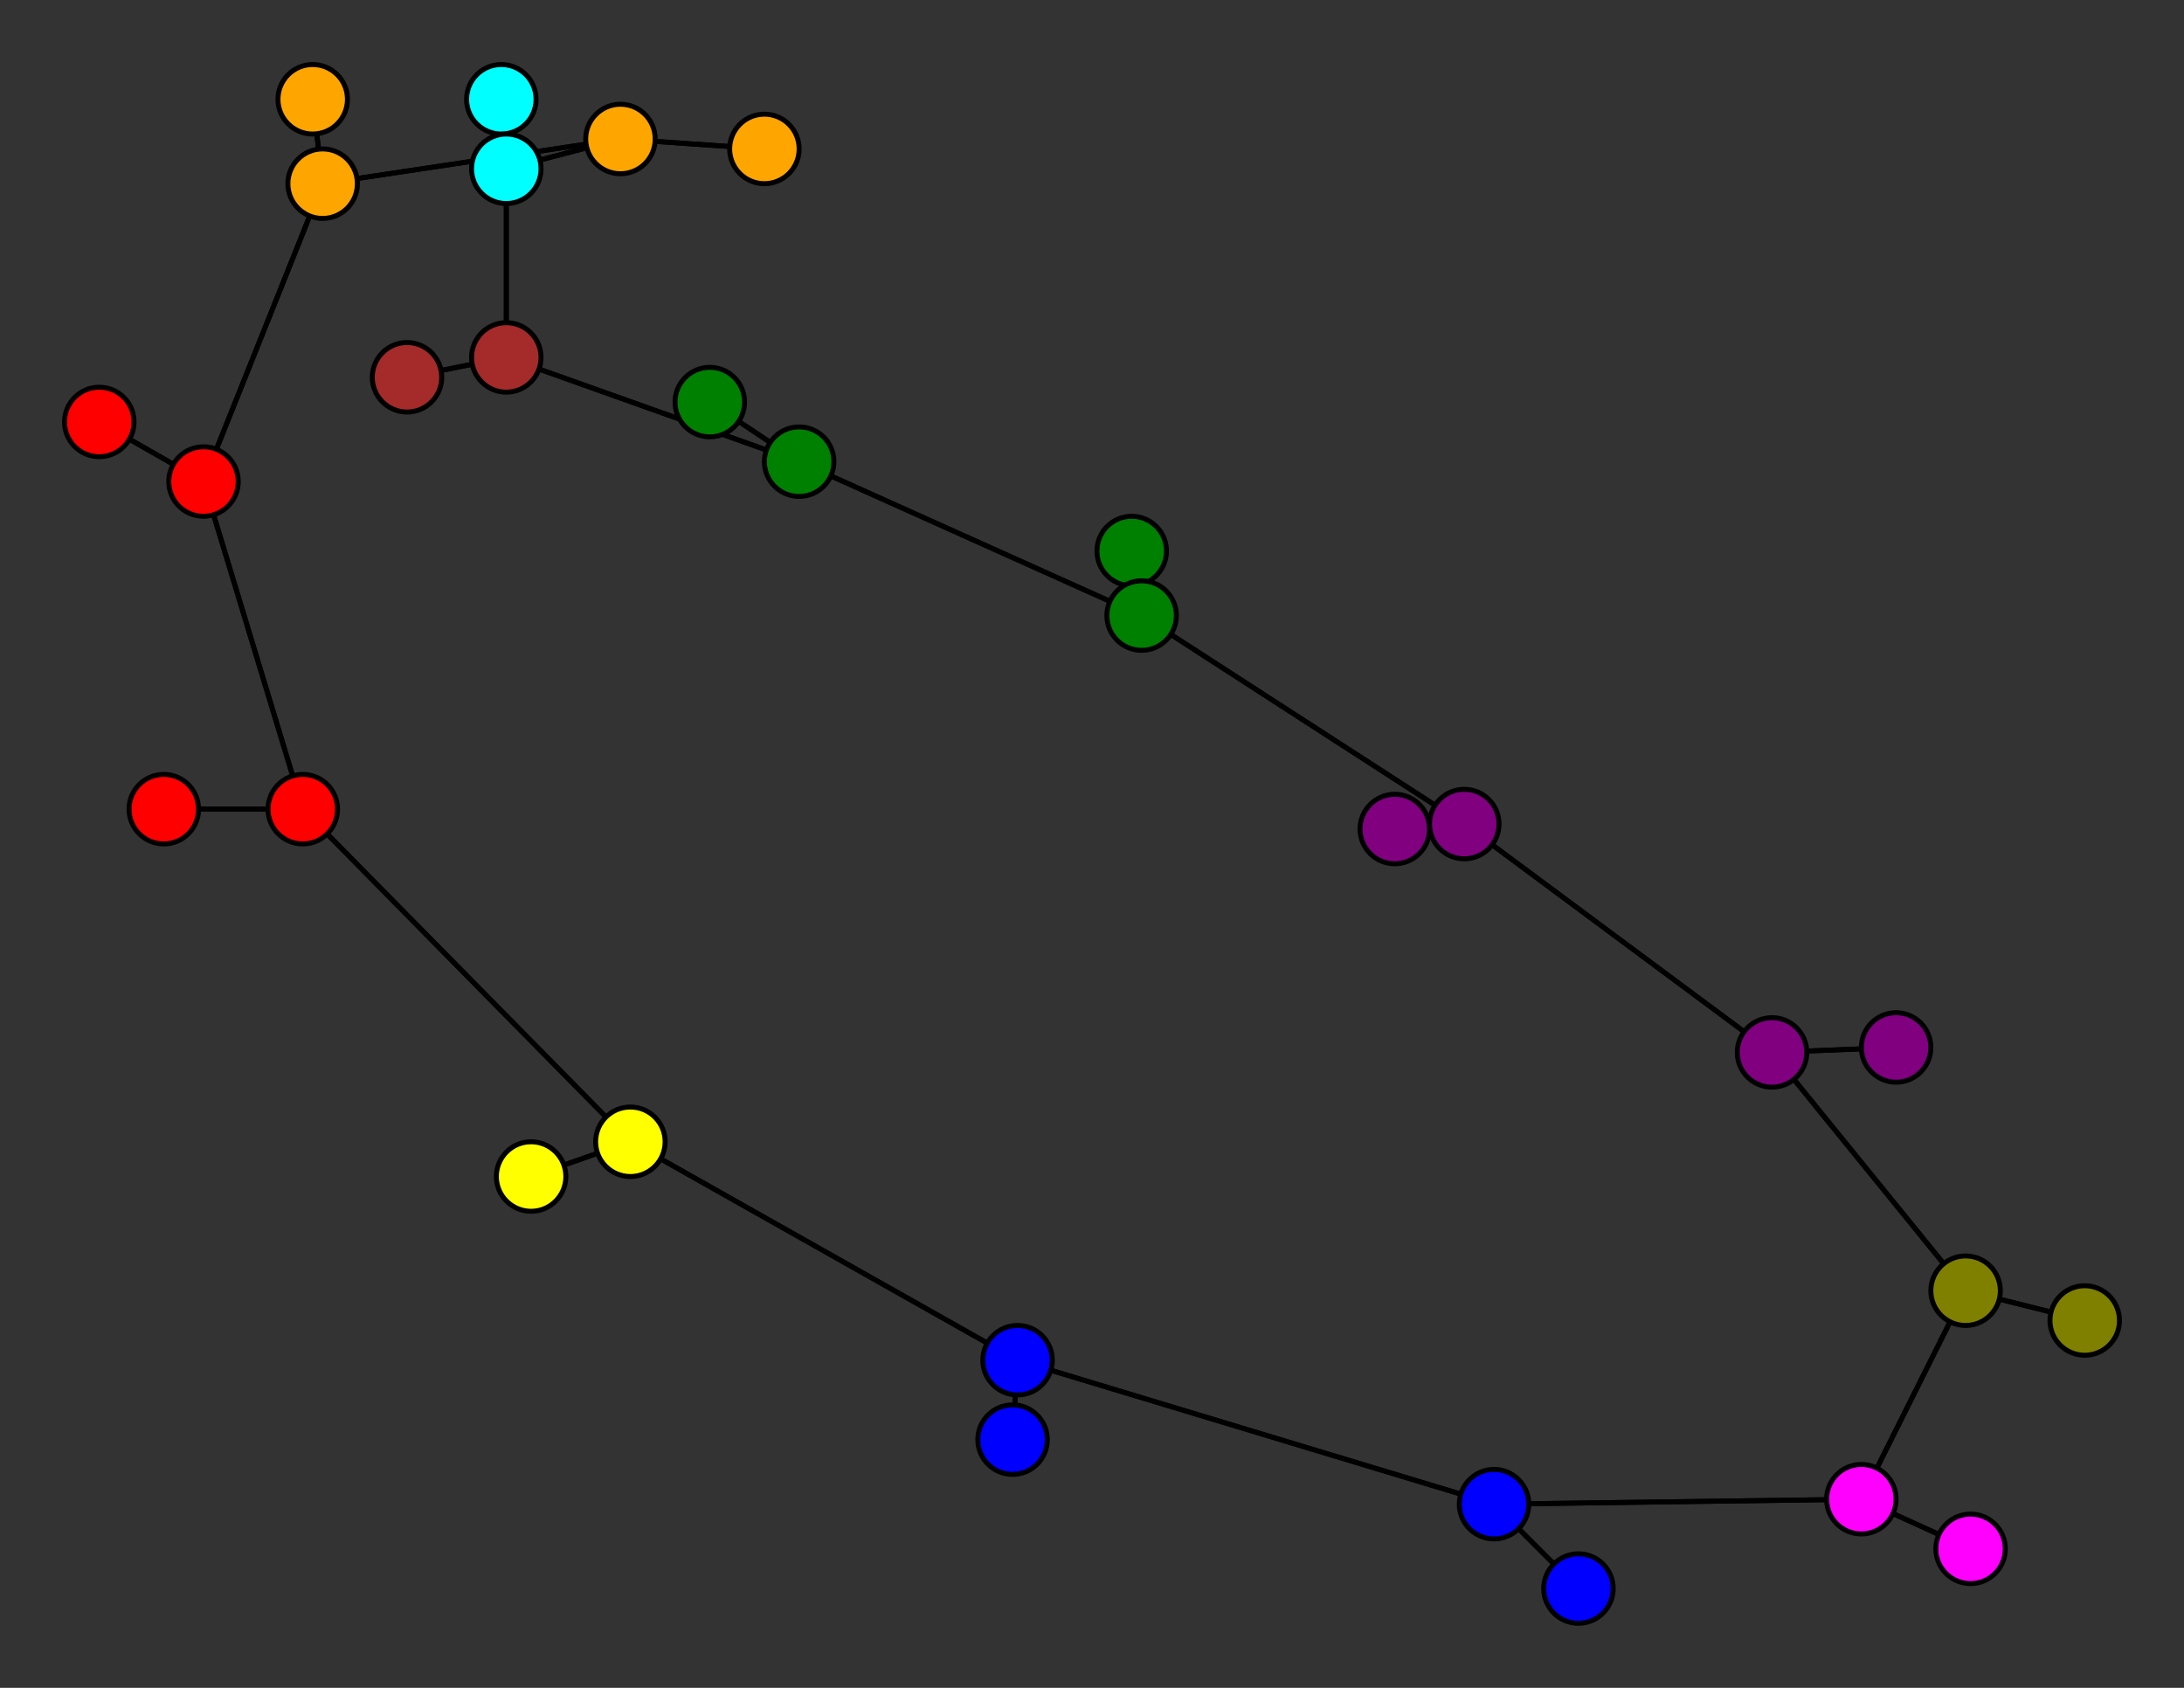 <svg width="440" height="340" xmlns="http://www.w3.org/2000/svg">
<rect width="100%" height="100%" fill="#333333" stroke="none"/>
<path stroke-width="1" stroke="black" d="M 33 163 61 163"/>
<path stroke-width="1" stroke="black" d="M 101 20 102 34"/>
<path stroke-width="1" stroke="black" d="M 102 34 125 28"/>
<path stroke-width="1" stroke="black" d="M 102 34 101 20"/>
<path stroke-width="1" stroke="black" d="M 102 34 102 72"/>
<path stroke-width="1" stroke="black" d="M 204 290 205 274"/>
<path stroke-width="1" stroke="black" d="M 205 274 301 303"/>
<path stroke-width="1" stroke="black" d="M 205 274 127 230"/>
<path stroke-width="1" stroke="black" d="M 205 274 204 290"/>
<path stroke-width="1" stroke="black" d="M 82 76 102 72"/>
<path stroke-width="1" stroke="black" d="M 102 72 161 93"/>
<path stroke-width="1" stroke="black" d="M 102 72 102 34"/>
<path stroke-width="1" stroke="black" d="M 102 72 82 76"/>
<path stroke-width="1" stroke="black" d="M 396 260 420 266"/>
<path stroke-width="1" stroke="black" d="M 20 85 41 97"/>
<path stroke-width="1" stroke="black" d="M 41 97 20 85"/>
<path stroke-width="1" stroke="black" d="M 41 97 65 37"/>
<path stroke-width="1" stroke="black" d="M 228 111 230 124"/>
<path stroke-width="1" stroke="black" d="M 230 124 161 93"/>
<path stroke-width="1" stroke="black" d="M 230 124 228 111"/>
<path stroke-width="1" stroke="black" d="M 230 124 295 166"/>
<path stroke-width="1" stroke="black" d="M 63 20 65 37"/>
<path stroke-width="1" stroke="black" d="M 65 37 125 28"/>
<path stroke-width="1" stroke="black" d="M 65 37 41 97"/>
<path stroke-width="1" stroke="black" d="M 65 37 63 20"/>
<path stroke-width="1" stroke="black" d="M 281 167 295 166"/>
<path stroke-width="1" stroke="black" d="M 295 166 357 212"/>
<path stroke-width="1" stroke="black" d="M 41 97 61 163"/>
<path stroke-width="1" stroke="black" d="M 396 260 357 212"/>
<path stroke-width="1" stroke="black" d="M 396 260 375 302"/>
<path stroke-width="1" stroke="black" d="M 420 266 396 260"/>
<path stroke-width="1" stroke="black" d="M 61 163 33 163"/>
<path stroke-width="1" stroke="black" d="M 61 163 127 230"/>
<path stroke-width="1" stroke="black" d="M 61 163 41 97"/>
<path stroke-width="1" stroke="black" d="M 318 320 301 303"/>
<path stroke-width="1" stroke="black" d="M 301 303 318 320"/>
<path stroke-width="1" stroke="black" d="M 301 303 375 302"/>
<path stroke-width="1" stroke="black" d="M 301 303 205 274"/>
<path stroke-width="1" stroke="black" d="M 154 30 125 28"/>
<path stroke-width="1" stroke="black" d="M 125 28 154 30"/>
<path stroke-width="1" stroke="black" d="M 125 28 102 34"/>
<path stroke-width="1" stroke="black" d="M 125 28 65 37"/>
<path stroke-width="1" stroke="black" d="M 107 237 127 230"/>
<path stroke-width="1" stroke="black" d="M 127 230 61 163"/>
<path stroke-width="1" stroke="black" d="M 127 230 107 237"/>
<path stroke-width="1" stroke="black" d="M 127 230 205 274"/>
<path stroke-width="1" stroke="black" d="M 143 81 161 93"/>
<path stroke-width="1" stroke="black" d="M 161 93 143 81"/>
<path stroke-width="1" stroke="black" d="M 161 93 102 72"/>
<path stroke-width="1" stroke="black" d="M 161 93 230 124"/>
<path stroke-width="1" stroke="black" d="M 397 312 375 302"/>
<path stroke-width="1" stroke="black" d="M 375 302 301 303"/>
<path stroke-width="1" stroke="black" d="M 375 302 397 312"/>
<path stroke-width="1" stroke="black" d="M 375 302 396 260"/>
<path stroke-width="1" stroke="black" d="M 382 211 357 212"/>
<path stroke-width="1" stroke="black" d="M 357 212 382 211"/>
<path stroke-width="1" stroke="black" d="M 357 212 396 260"/>
<path stroke-width="1" stroke="black" d="M 357 212 295 166"/>
<path stroke-width="1" stroke="black" d="M 295 166 230 124"/>
<path stroke-width="1" stroke="black" d="M 295 166 281 167"/>
<circle cx="33" cy="163" r="7.0" style="fill:red;stroke:black;stroke-width:1.0"/>
<circle cx="61" cy="163" r="7.0" style="fill:red;stroke:black;stroke-width:1.0"/>
<circle cx="318" cy="320" r="7.0" style="fill:blue;stroke:black;stroke-width:1.0"/>
<circle cx="301" cy="303" r="7.0" style="fill:blue;stroke:black;stroke-width:1.0"/>
<circle cx="154" cy="30" r="7.0" style="fill:orange;stroke:black;stroke-width:1.0"/>
<circle cx="125" cy="28" r="7.0" style="fill:orange;stroke:black;stroke-width:1.0"/>
<circle cx="107" cy="237" r="7.0" style="fill:yellow;stroke:black;stroke-width:1.0"/>
<circle cx="127" cy="230" r="7.0" style="fill:yellow;stroke:black;stroke-width:1.0"/>
<circle cx="143" cy="81" r="7.0" style="fill:green;stroke:black;stroke-width:1.0"/>
<circle cx="161" cy="93" r="7.0" style="fill:green;stroke:black;stroke-width:1.0"/>
<circle cx="397" cy="312" r="7.0" style="fill:fuchsia;stroke:black;stroke-width:1.0"/>
<circle cx="375" cy="302" r="7.0" style="fill:fuchsia;stroke:black;stroke-width:1.0"/>
<circle cx="382" cy="211" r="7.0" style="fill:purple;stroke:black;stroke-width:1.0"/>
<circle cx="357" cy="212" r="7.0" style="fill:purple;stroke:black;stroke-width:1.0"/>
<circle cx="420" cy="266" r="7.0" style="fill:olive;stroke:black;stroke-width:1.0"/>
<circle cx="396" cy="260" r="7.0" style="fill:olive;stroke:black;stroke-width:1.0"/>
<circle cx="101" cy="20" r="7.0" style="fill:aqua;stroke:black;stroke-width:1.0"/>
<circle cx="102" cy="34" r="7.0" style="fill:aqua;stroke:black;stroke-width:1.0"/>
<circle cx="204" cy="290" r="7.0" style="fill:blue;stroke:black;stroke-width:1.0"/>
<circle cx="205" cy="274" r="7.0" style="fill:blue;stroke:black;stroke-width:1.0"/>
<circle cx="82" cy="76" r="7.0" style="fill:brown;stroke:black;stroke-width:1.0"/>
<circle cx="102" cy="72" r="7.0" style="fill:brown;stroke:black;stroke-width:1.0"/>
<circle cx="20" cy="85" r="7.0" style="fill:red;stroke:black;stroke-width:1.0"/>
<circle cx="41" cy="97" r="7.0" style="fill:red;stroke:black;stroke-width:1.0"/>
<circle cx="228" cy="111" r="7.0" style="fill:green;stroke:black;stroke-width:1.0"/>
<circle cx="230" cy="124" r="7.0" style="fill:green;stroke:black;stroke-width:1.0"/>
<circle cx="63" cy="20" r="7.0" style="fill:orange;stroke:black;stroke-width:1.0"/>
<circle cx="65" cy="37" r="7.0" style="fill:orange;stroke:black;stroke-width:1.0"/>
<circle cx="281" cy="167" r="7.0" style="fill:purple;stroke:black;stroke-width:1.0"/>
<circle cx="295" cy="166" r="7.0" style="fill:purple;stroke:black;stroke-width:1.0"/>
</svg>
